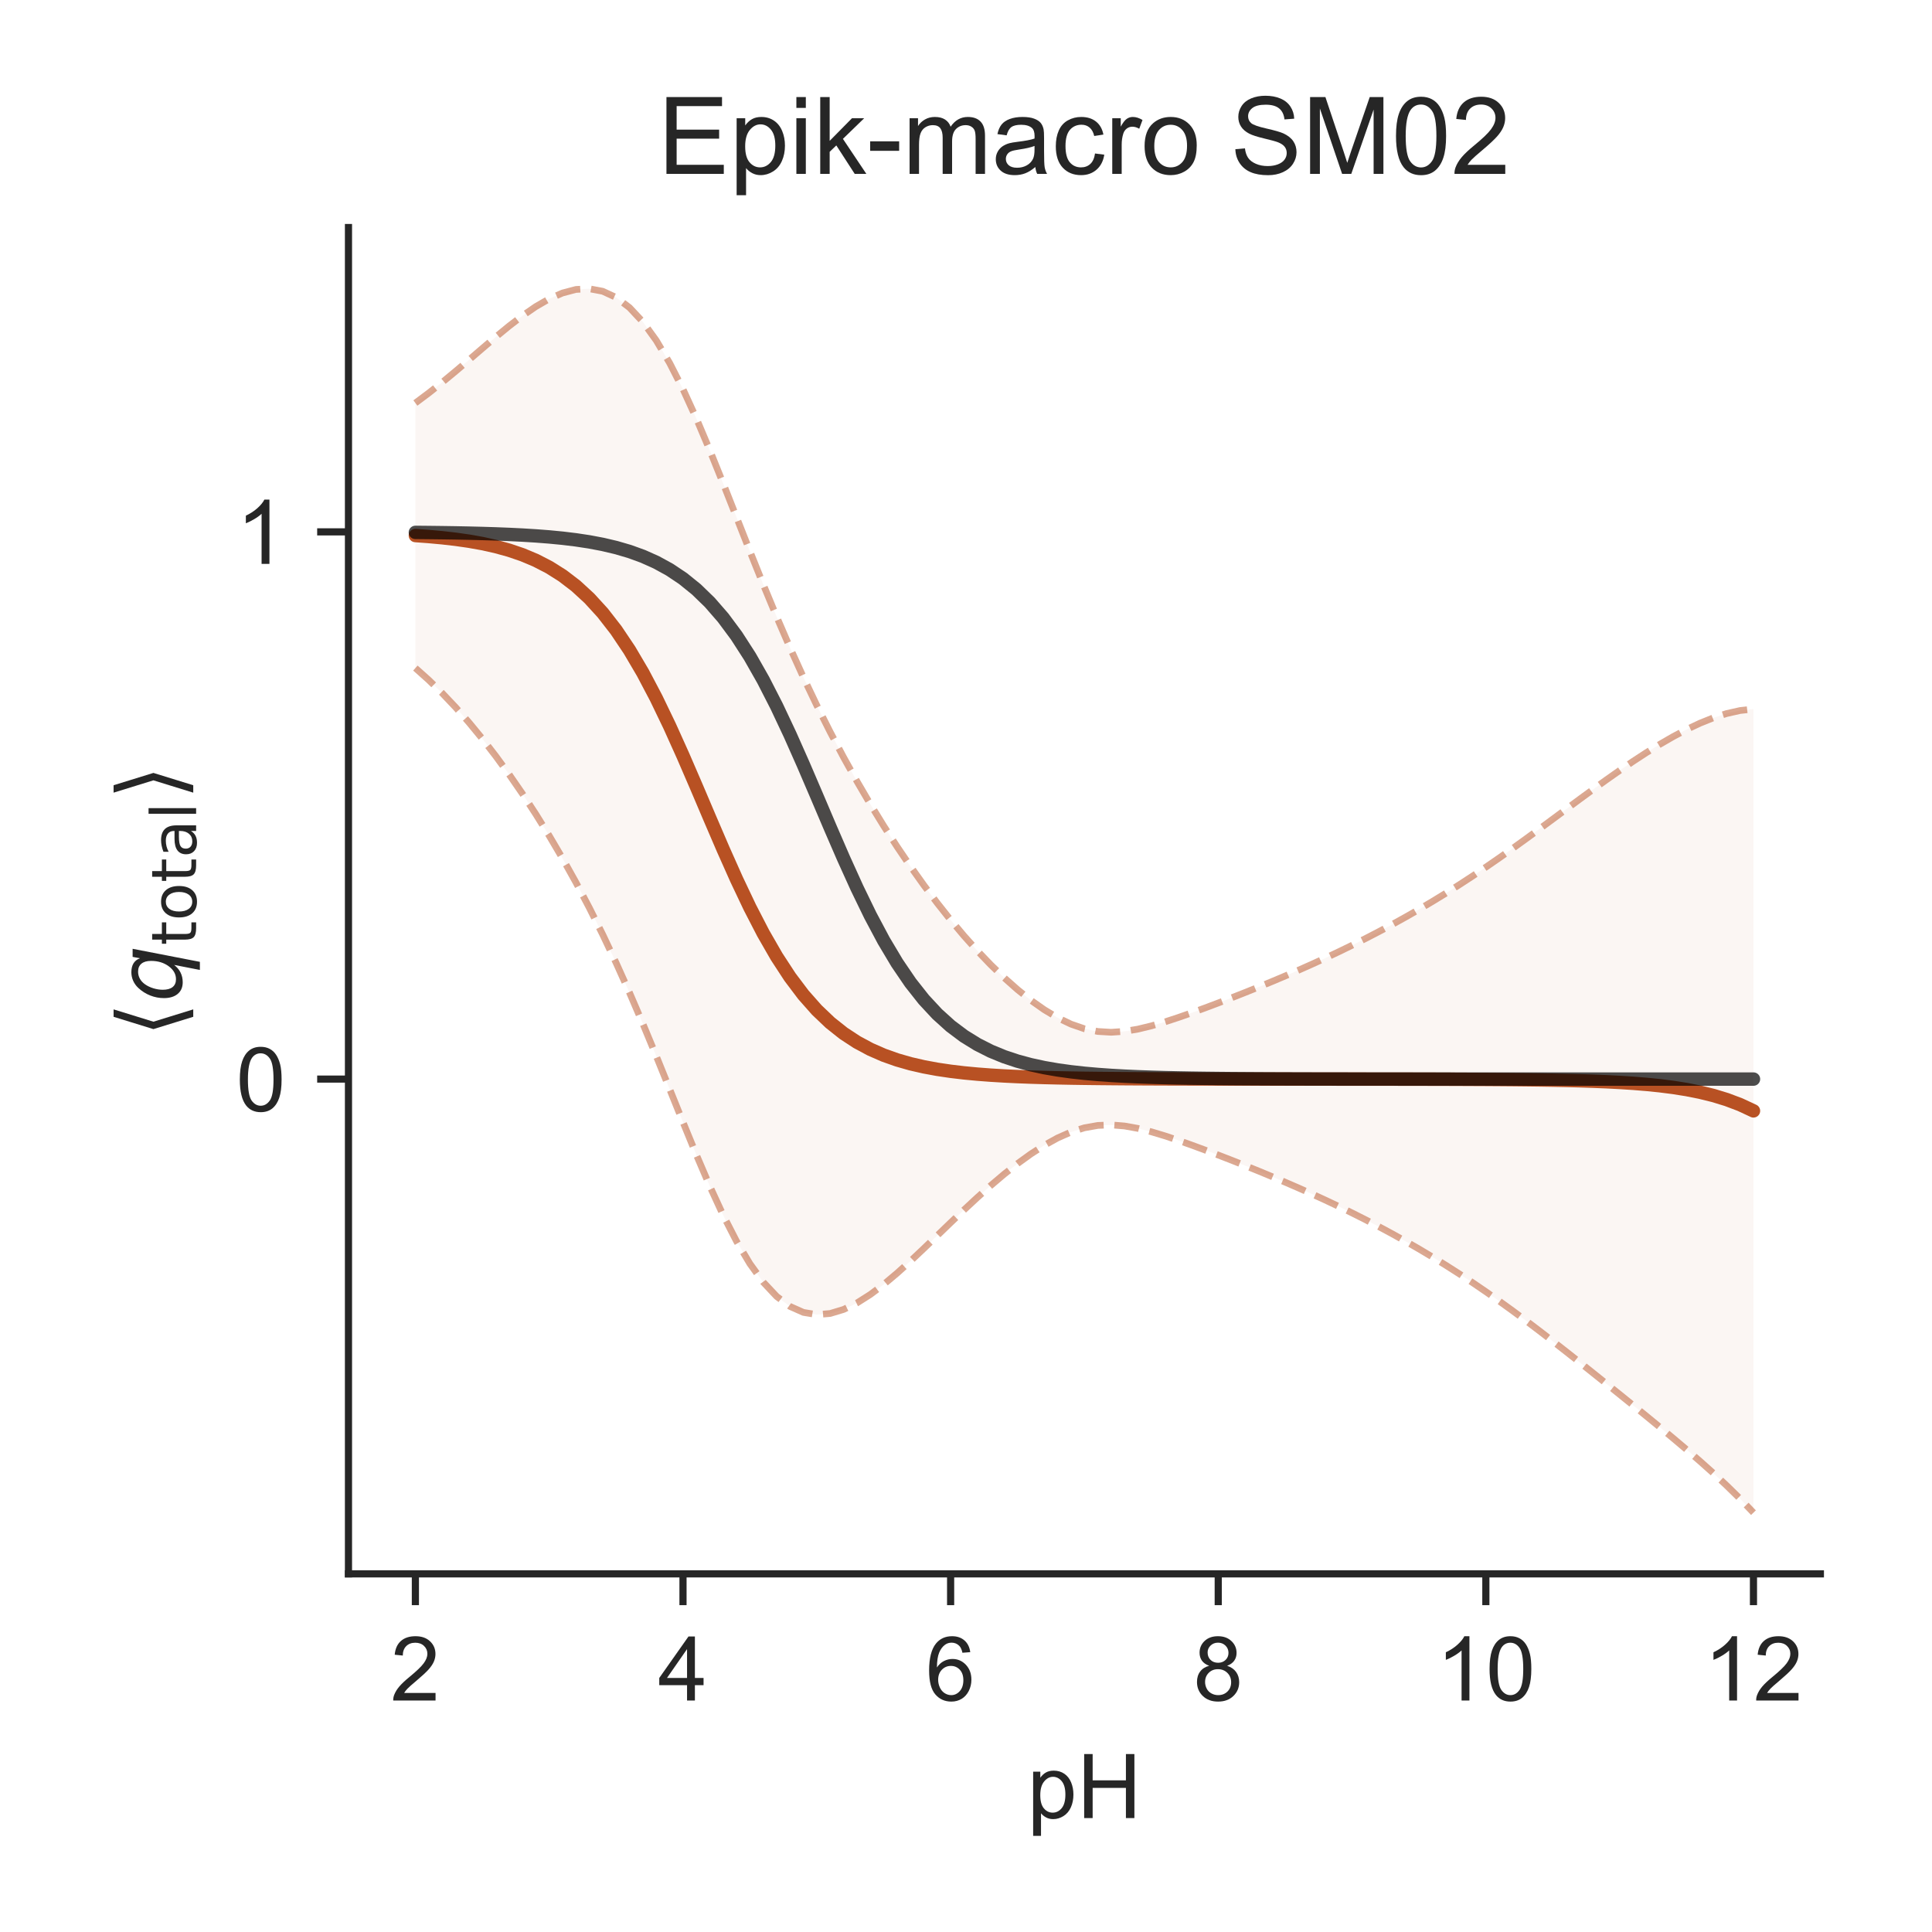 <?xml version="1.0" encoding="utf-8" standalone="no"?>
<!DOCTYPE svg PUBLIC "-//W3C//DTD SVG 1.1//EN"
  "http://www.w3.org/Graphics/SVG/1.1/DTD/svg11.dtd">
<!-- Created with matplotlib (http://matplotlib.org/) -->
<svg height="216pt" version="1.1" viewBox="0 0 216 216" width="216pt" xmlns="http://www.w3.org/2000/svg" xmlns:xlink="http://www.w3.org/1999/xlink">
 <defs>
  <style type="text/css">
*{stroke-linecap:butt;stroke-linejoin:round;}
  </style>
 </defs>
 <g id="figure_1">
  <g id="patch_1">
   <path d="M 0 216 
L 216 216 
L 216 0 
L 0 0 
z
" style="fill:#ffffff;"/>
  </g>
  <g id="axes_1">
   <g id="patch_2">
    <path d="M 38.96 175.96 
L 203.52 175.96 
L 203.52 25.44 
L 38.96 25.44 
z
" style="fill:#ffffff;"/>
   </g>
   <g id="matplotlib.axis_1">
    <g id="xtick_1">
     <g id="line2d_1">
      <defs>
       <path d="M 0 0 
L 0 3.5 
" id="m9ead425ee2" style="stroke:#262626;stroke-width:0.8;"/>
      </defs>
      <g>
       <use style="fill:#262626;stroke:#262626;stroke-width:0.8;" x="46.44" xlink:href="#m9ead425ee2" y="175.96"/>
      </g>
     </g>
     <g id="text_1">
      <!-- 2 -->
      <defs>
       <path d="M 50.344 8.453 
L 50.344 0 
L 3.031 0 
Q 2.938 3.172 4.047 6.109 
Q 5.859 10.938 9.828 15.625 
Q 13.812 20.312 21.344 26.469 
Q 33.016 36.031 37.109 41.625 
Q 41.219 47.219 41.219 52.203 
Q 41.219 57.422 37.469 61 
Q 33.734 64.594 27.734 64.594 
Q 21.391 64.594 17.578 60.781 
Q 13.766 56.984 13.719 50.25 
L 4.688 51.172 
Q 5.609 61.281 11.656 66.578 
Q 17.719 71.875 27.938 71.875 
Q 38.234 71.875 44.234 66.156 
Q 50.25 60.453 50.25 52 
Q 50.25 47.703 48.484 43.547 
Q 46.734 39.406 42.656 34.812 
Q 38.578 30.219 29.109 22.219 
Q 21.188 15.578 18.938 13.203 
Q 16.703 10.844 15.234 8.453 
z
" id="ArialMT-32"/>
      </defs>
      <g style="fill:#262626;" transform="translate(43.66 190.118)scale(0.1 -0.1)">
       <use xlink:href="#ArialMT-32"/>
      </g>
     </g>
    </g>
    <g id="xtick_2">
     <g id="line2d_2">
      <g>
       <use style="fill:#262626;stroke:#262626;stroke-width:0.8;" x="76.36" xlink:href="#m9ead425ee2" y="175.96"/>
      </g>
     </g>
     <g id="text_2">
      <!-- 4 -->
      <defs>
       <path d="M 32.328 0 
L 32.328 17.141 
L 1.266 17.141 
L 1.266 25.203 
L 33.938 71.578 
L 41.109 71.578 
L 41.109 25.203 
L 50.781 25.203 
L 50.781 17.141 
L 41.109 17.141 
L 41.109 0 
z
M 32.328 25.203 
L 32.328 57.469 
L 9.906 25.203 
z
" id="ArialMT-34"/>
      </defs>
      <g style="fill:#262626;" transform="translate(73.58 190.118)scale(0.1 -0.1)">
       <use xlink:href="#ArialMT-34"/>
      </g>
     </g>
    </g>
    <g id="xtick_3">
     <g id="line2d_3">
      <g>
       <use style="fill:#262626;stroke:#262626;stroke-width:0.8;" x="106.28" xlink:href="#m9ead425ee2" y="175.96"/>
      </g>
     </g>
     <g id="text_3">
      <!-- 6 -->
      <defs>
       <path d="M 49.75 54.047 
L 41.016 53.375 
Q 39.844 58.547 37.703 60.891 
Q 34.125 64.656 28.906 64.656 
Q 24.703 64.656 21.531 62.312 
Q 17.391 59.281 14.984 53.469 
Q 12.594 47.656 12.5 36.922 
Q 15.672 41.75 20.266 44.094 
Q 24.859 46.438 29.891 46.438 
Q 38.672 46.438 44.844 39.969 
Q 51.031 33.5 51.031 23.25 
Q 51.031 16.5 48.125 10.719 
Q 45.219 4.938 40.141 1.859 
Q 35.062 -1.219 28.609 -1.219 
Q 17.625 -1.219 10.688 6.859 
Q 3.766 14.938 3.766 33.5 
Q 3.766 54.25 11.422 63.672 
Q 18.109 71.875 29.438 71.875 
Q 37.891 71.875 43.281 67.141 
Q 48.688 62.406 49.75 54.047 
z
M 13.875 23.188 
Q 13.875 18.656 15.797 14.5 
Q 17.719 10.359 21.188 8.172 
Q 24.656 6 28.469 6 
Q 34.031 6 38.031 10.484 
Q 42.047 14.984 42.047 22.703 
Q 42.047 30.125 38.078 34.391 
Q 34.125 38.672 28.125 38.672 
Q 22.172 38.672 18.016 34.391 
Q 13.875 30.125 13.875 23.188 
z
" id="ArialMT-36"/>
      </defs>
      <g style="fill:#262626;" transform="translate(103.5 190.118)scale(0.1 -0.1)">
       <use xlink:href="#ArialMT-36"/>
      </g>
     </g>
    </g>
    <g id="xtick_4">
     <g id="line2d_4">
      <g>
       <use style="fill:#262626;stroke:#262626;stroke-width:0.8;" x="136.2" xlink:href="#m9ead425ee2" y="175.96"/>
      </g>
     </g>
     <g id="text_4">
      <!-- 8 -->
      <defs>
       <path d="M 17.672 38.812 
Q 12.203 40.828 9.562 44.531 
Q 6.938 48.25 6.938 53.422 
Q 6.938 61.234 12.547 66.547 
Q 18.172 71.875 27.484 71.875 
Q 36.859 71.875 42.578 66.422 
Q 48.297 60.984 48.297 53.172 
Q 48.297 48.188 45.672 44.5 
Q 43.062 40.828 37.75 38.812 
Q 44.344 36.672 47.781 31.875 
Q 51.219 27.094 51.219 20.453 
Q 51.219 11.281 44.719 5.031 
Q 38.234 -1.219 27.641 -1.219 
Q 17.047 -1.219 10.547 5.047 
Q 4.047 11.328 4.047 20.703 
Q 4.047 27.688 7.594 32.391 
Q 11.141 37.109 17.672 38.812 
z
M 15.922 53.719 
Q 15.922 48.641 19.188 45.406 
Q 22.469 42.188 27.688 42.188 
Q 32.766 42.188 36.016 45.375 
Q 39.266 48.578 39.266 53.219 
Q 39.266 58.062 35.906 61.359 
Q 32.562 64.656 27.594 64.656 
Q 22.562 64.656 19.234 61.422 
Q 15.922 58.203 15.922 53.719 
z
M 13.094 20.656 
Q 13.094 16.891 14.875 13.375 
Q 16.656 9.859 20.172 7.922 
Q 23.688 6 27.734 6 
Q 34.031 6 38.125 10.047 
Q 42.234 14.109 42.234 20.359 
Q 42.234 26.703 38.016 30.859 
Q 33.797 35.016 27.438 35.016 
Q 21.234 35.016 17.156 30.906 
Q 13.094 26.812 13.094 20.656 
z
" id="ArialMT-38"/>
      </defs>
      <g style="fill:#262626;" transform="translate(133.42 190.118)scale(0.1 -0.1)">
       <use xlink:href="#ArialMT-38"/>
      </g>
     </g>
    </g>
    <g id="xtick_5">
     <g id="line2d_5">
      <g>
       <use style="fill:#262626;stroke:#262626;stroke-width:0.8;" x="166.12" xlink:href="#m9ead425ee2" y="175.96"/>
      </g>
     </g>
     <g id="text_5">
      <!-- 10 -->
      <defs>
       <path d="M 37.25 0 
L 28.469 0 
L 28.469 56 
Q 25.297 52.984 20.141 49.953 
Q 14.984 46.922 10.891 45.406 
L 10.891 53.906 
Q 18.266 57.375 23.781 62.297 
Q 29.297 67.234 31.594 71.875 
L 37.25 71.875 
z
" id="ArialMT-31"/>
       <path d="M 4.156 35.297 
Q 4.156 48 6.766 55.734 
Q 9.375 63.484 14.516 67.672 
Q 19.672 71.875 27.484 71.875 
Q 33.25 71.875 37.594 69.547 
Q 41.938 67.234 44.766 62.859 
Q 47.609 58.5 49.219 52.219 
Q 50.828 45.953 50.828 35.297 
Q 50.828 22.703 48.234 14.969 
Q 45.656 7.234 40.5 3 
Q 35.359 -1.219 27.484 -1.219 
Q 17.141 -1.219 11.234 6.203 
Q 4.156 15.141 4.156 35.297 
z
M 13.188 35.297 
Q 13.188 17.672 17.312 11.828 
Q 21.438 6 27.484 6 
Q 33.547 6 37.672 11.859 
Q 41.797 17.719 41.797 35.297 
Q 41.797 52.984 37.672 58.781 
Q 33.547 64.594 27.391 64.594 
Q 21.344 64.594 17.719 59.469 
Q 13.188 52.938 13.188 35.297 
z
" id="ArialMT-30"/>
      </defs>
      <g style="fill:#262626;" transform="translate(160.559 190.118)scale(0.1 -0.1)">
       <use xlink:href="#ArialMT-31"/>
       <use x="55.615" xlink:href="#ArialMT-30"/>
      </g>
     </g>
    </g>
    <g id="xtick_6">
     <g id="line2d_6">
      <g>
       <use style="fill:#262626;stroke:#262626;stroke-width:0.8;" x="196.04" xlink:href="#m9ead425ee2" y="175.96"/>
      </g>
     </g>
     <g id="text_6">
      <!-- 12 -->
      <g style="fill:#262626;" transform="translate(190.479 190.118)scale(0.1 -0.1)">
       <use xlink:href="#ArialMT-31"/>
       <use x="55.615" xlink:href="#ArialMT-32"/>
      </g>
     </g>
    </g>
    <g id="text_7">
     <!-- pH -->
     <defs>
      <path d="M 6.594 -19.875 
L 6.594 51.859 
L 14.594 51.859 
L 14.594 45.125 
Q 17.438 49.078 21 51.047 
Q 24.562 53.031 29.641 53.031 
Q 36.281 53.031 41.359 49.609 
Q 46.438 46.188 49.016 39.953 
Q 51.609 33.734 51.609 26.312 
Q 51.609 18.359 48.75 11.984 
Q 45.906 5.609 40.453 2.219 
Q 35.016 -1.172 29 -1.172 
Q 24.609 -1.172 21.109 0.688 
Q 17.625 2.547 15.375 5.375 
L 15.375 -19.875 
z
M 14.547 25.641 
Q 14.547 15.625 18.594 10.844 
Q 22.656 6.062 28.422 6.062 
Q 34.281 6.062 38.453 11.016 
Q 42.625 15.969 42.625 26.375 
Q 42.625 36.281 38.547 41.203 
Q 34.469 46.141 28.812 46.141 
Q 23.188 46.141 18.859 40.891 
Q 14.547 35.641 14.547 25.641 
z
" id="ArialMT-70"/>
      <path d="M 8.016 0 
L 8.016 71.578 
L 17.484 71.578 
L 17.484 42.188 
L 54.688 42.188 
L 54.688 71.578 
L 64.156 71.578 
L 64.156 0 
L 54.688 0 
L 54.688 33.734 
L 17.484 33.734 
L 17.484 0 
z
" id="ArialMT-48"/>
     </defs>
     <g style="fill:#262626;" transform="translate(114.849 203.263)scale(0.1 -0.1)">
      <use xlink:href="#ArialMT-70"/>
      <use x="55.615" xlink:href="#ArialMT-48"/>
     </g>
    </g>
   </g>
   <g id="matplotlib.axis_2">
    <g id="ytick_1">
     <g id="line2d_7">
      <defs>
       <path d="M 0 0 
L -3.5 0 
" id="m7b2791ad64" style="stroke:#262626;stroke-width:0.8;"/>
      </defs>
      <g>
       <use style="fill:#262626;stroke:#262626;stroke-width:0.8;" x="38.96" xlink:href="#m7b2791ad64" y="120.643"/>
      </g>
     </g>
     <g id="text_8">
      <!-- 0 -->
      <g style="fill:#262626;" transform="translate(26.399 124.222)scale(0.1 -0.1)">
       <use xlink:href="#ArialMT-30"/>
      </g>
     </g>
    </g>
    <g id="ytick_2">
     <g id="line2d_8">
      <g>
       <use style="fill:#262626;stroke:#262626;stroke-width:0.8;" x="38.96" xlink:href="#m7b2791ad64" y="59.464"/>
      </g>
     </g>
     <g id="text_9">
      <!-- 1 -->
      <g style="fill:#262626;" transform="translate(26.399 63.043)scale(0.1 -0.1)">
       <use xlink:href="#ArialMT-31"/>
      </g>
     </g>
    </g>
    <g id="text_10">
     <!-- $\langle q_\mathsf{total} \rangle$ -->
     <defs>
      <path d="M 8.938 31.344 
L 22.703 75.875 
L 31 75.875 
L 17.234 31.344 
L 31 -13.188 
L 22.703 -13.188 
z
" id="DejaVuSans-27e8"/>
      <path d="M 41.703 8.203 
Q 38.094 3.469 33.172 1.016 
Q 28.266 -1.422 22.312 -1.422 
Q 14.016 -1.422 9.297 4.172 
Q 4.594 9.766 4.594 19.578 
Q 4.594 27.484 7.5 34.859 
Q 10.406 42.234 15.828 48.094 
Q 19.344 51.906 23.906 53.953 
Q 28.469 56 33.5 56 
Q 39.547 56 43.453 53.609 
Q 47.359 51.219 49.125 46.391 
L 50.688 54.594 
L 59.719 54.594 
L 45.125 -20.609 
L 36.078 -20.609 
z
M 13.922 20.906 
Q 13.922 13.672 16.938 9.891 
Q 19.969 6.109 25.688 6.109 
Q 34.188 6.109 40.188 14.234 
Q 46.188 22.359 46.188 33.984 
Q 46.188 41.016 43.078 44.75 
Q 39.984 48.484 34.188 48.484 
Q 29.938 48.484 26.312 46.5 
Q 22.703 44.531 20.016 40.719 
Q 17.188 36.719 15.547 31.344 
Q 13.922 25.984 13.922 20.906 
z
" id="DejaVuSans-Oblique-71"/>
      <path d="M 18.312 70.219 
L 18.312 54.688 
L 36.812 54.688 
L 36.812 47.703 
L 18.312 47.703 
L 18.312 18.016 
Q 18.312 11.328 20.141 9.422 
Q 21.969 7.516 27.594 7.516 
L 36.812 7.516 
L 36.812 0 
L 27.594 0 
Q 17.188 0 13.234 3.875 
Q 9.281 7.766 9.281 18.016 
L 9.281 47.703 
L 2.688 47.703 
L 2.688 54.688 
L 9.281 54.688 
L 9.281 70.219 
z
" id="DejaVuSans-74"/>
      <path d="M 30.609 48.391 
Q 23.391 48.391 19.188 42.75 
Q 14.984 37.109 14.984 27.297 
Q 14.984 17.484 19.156 11.844 
Q 23.344 6.203 30.609 6.203 
Q 37.797 6.203 41.984 11.859 
Q 46.188 17.531 46.188 27.297 
Q 46.188 37.016 41.984 42.703 
Q 37.797 48.391 30.609 48.391 
z
M 30.609 56 
Q 42.328 56 49.016 48.375 
Q 55.719 40.766 55.719 27.297 
Q 55.719 13.875 49.016 6.219 
Q 42.328 -1.422 30.609 -1.422 
Q 18.844 -1.422 12.172 6.219 
Q 5.516 13.875 5.516 27.297 
Q 5.516 40.766 12.172 48.375 
Q 18.844 56 30.609 56 
z
" id="DejaVuSans-6f"/>
      <path d="M 34.281 27.484 
Q 23.391 27.484 19.188 25 
Q 14.984 22.516 14.984 16.5 
Q 14.984 11.719 18.141 8.906 
Q 21.297 6.109 26.703 6.109 
Q 34.188 6.109 38.703 11.406 
Q 43.219 16.703 43.219 25.484 
L 43.219 27.484 
z
M 52.203 31.203 
L 52.203 0 
L 43.219 0 
L 43.219 8.297 
Q 40.141 3.328 35.547 0.953 
Q 30.953 -1.422 24.312 -1.422 
Q 15.922 -1.422 10.953 3.297 
Q 6 8.016 6 15.922 
Q 6 25.141 12.172 29.828 
Q 18.359 34.516 30.609 34.516 
L 43.219 34.516 
L 43.219 35.406 
Q 43.219 41.609 39.141 45 
Q 35.062 48.391 27.688 48.391 
Q 23 48.391 18.547 47.266 
Q 14.109 46.141 10.016 43.891 
L 10.016 52.203 
Q 14.938 54.109 19.578 55.047 
Q 24.219 56 28.609 56 
Q 40.484 56 46.344 49.844 
Q 52.203 43.703 52.203 31.203 
z
" id="DejaVuSans-61"/>
      <path d="M 9.422 75.984 
L 18.406 75.984 
L 18.406 0 
L 9.422 0 
z
" id="DejaVuSans-6c"/>
      <path d="M 30.078 31.344 
L 16.312 -13.188 
L 8.016 -13.188 
L 21.781 31.344 
L 8.016 75.875 
L 16.312 75.875 
z
" id="DejaVuSans-27e9"/>
     </defs>
     <g style="fill:#262626;" transform="translate(20.299 115.95)rotate(-90)scale(0.1 -0.1)">
      <use transform="translate(0 0.125)" xlink:href="#DejaVuSans-27e8"/>
      <use transform="translate(39.014 0.125)" xlink:href="#DejaVuSans-Oblique-71"/>
      <use transform="translate(102.49 -16.281)scale(0.7)" xlink:href="#DejaVuSans-74"/>
      <use transform="translate(129.937 -16.281)scale(0.7)" xlink:href="#DejaVuSans-6f"/>
      <use transform="translate(172.764 -16.281)scale(0.7)" xlink:href="#DejaVuSans-74"/>
      <use transform="translate(200.21 -16.281)scale(0.7)" xlink:href="#DejaVuSans-61"/>
      <use transform="translate(243.105 -16.281)scale(0.7)" xlink:href="#DejaVuSans-6c"/>
      <use transform="translate(265.288 0.125)" xlink:href="#DejaVuSans-27e9"/>
     </g>
    </g>
   </g>
   <g id="PolyCollection_1">
    <defs>
     <path d="M 46.44 -170.943 
L 46.44 -141.31 
L 47.936 -139.971 
L 49.432 -138.511 
L 50.928 -136.932 
L 52.424 -135.233 
L 53.92 -133.416 
L 55.416 -131.482 
L 56.912 -129.431 
L 58.408 -127.263 
L 59.904 -124.976 
L 61.4 -122.565 
L 62.896 -120.023 
L 64.392 -117.341 
L 65.888 -114.508 
L 67.384 -111.515 
L 68.88 -108.355 
L 70.376 -105.029 
L 71.872 -101.548 
L 73.368 -97.94 
L 74.864 -94.249 
L 76.36 -90.539 
L 77.856 -86.891 
L 79.352 -83.396 
L 80.848 -80.147 
L 82.344 -77.23 
L 83.84 -74.715 
L 85.336 -72.649 
L 86.832 -71.057 
L 88.328 -69.937 
L 89.824 -69.272 
L 91.32 -69.024 
L 92.816 -69.151 
L 94.312 -69.603 
L 95.808 -70.328 
L 97.304 -71.277 
L 98.8 -72.401 
L 100.296 -73.659 
L 101.792 -75.01 
L 103.288 -76.421 
L 104.784 -77.861 
L 106.28 -79.306 
L 107.776 -80.733 
L 109.272 -82.122 
L 110.768 -83.458 
L 112.264 -84.725 
L 113.76 -85.908 
L 115.256 -86.99 
L 116.752 -87.955 
L 118.248 -88.779 
L 119.744 -89.439 
L 121.24 -89.91 
L 122.736 -90.175 
L 124.232 -90.235 
L 125.728 -90.112 
L 127.224 -89.843 
L 128.72 -89.465 
L 130.216 -89.015 
L 131.712 -88.516 
L 133.208 -87.985 
L 134.704 -87.433 
L 136.2 -86.865 
L 137.696 -86.285 
L 139.192 -85.692 
L 140.688 -85.086 
L 142.184 -84.467 
L 143.68 -83.833 
L 145.176 -83.184 
L 146.672 -82.517 
L 148.168 -81.831 
L 149.664 -81.124 
L 151.16 -80.395 
L 152.656 -79.642 
L 154.152 -78.864 
L 155.648 -78.059 
L 157.144 -77.227 
L 158.64 -76.366 
L 160.136 -75.474 
L 161.632 -74.552 
L 163.128 -73.597 
L 164.624 -72.61 
L 166.12 -71.589 
L 167.616 -70.537 
L 169.112 -69.456 
L 170.608 -68.346 
L 172.104 -67.212 
L 173.6 -66.058 
L 175.096 -64.888 
L 176.592 -63.704 
L 178.088 -62.511 
L 179.584 -61.31 
L 181.08 -60.103 
L 182.576 -58.892 
L 184.072 -57.673 
L 185.568 -56.444 
L 187.064 -55.2 
L 188.56 -53.935 
L 190.056 -52.639 
L 191.552 -51.301 
L 193.048 -49.906 
L 194.544 -48.44 
L 196.04 -46.882 
L 196.04 -136.726 
L 196.04 -136.726 
L 194.544 -136.562 
L 193.048 -136.226 
L 191.552 -135.746 
L 190.056 -135.144 
L 188.56 -134.439 
L 187.064 -133.648 
L 185.568 -132.783 
L 184.072 -131.858 
L 182.576 -130.88 
L 181.08 -129.861 
L 179.584 -128.808 
L 178.088 -127.73 
L 176.592 -126.634 
L 175.096 -125.527 
L 173.6 -124.418 
L 172.104 -123.313 
L 170.608 -122.218 
L 169.112 -121.14 
L 167.616 -120.082 
L 166.12 -119.05 
L 164.624 -118.045 
L 163.128 -117.07 
L 161.632 -116.125 
L 160.136 -115.21 
L 158.64 -114.325 
L 157.144 -113.469 
L 155.648 -112.641 
L 154.152 -111.84 
L 152.656 -111.064 
L 151.16 -110.314 
L 149.664 -109.587 
L 148.168 -108.882 
L 146.672 -108.197 
L 145.176 -107.532 
L 143.68 -106.884 
L 142.184 -106.253 
L 140.688 -105.636 
L 139.192 -105.033 
L 137.696 -104.443 
L 136.2 -103.866 
L 134.704 -103.303 
L 133.208 -102.757 
L 131.712 -102.234 
L 130.216 -101.744 
L 128.72 -101.305 
L 127.224 -100.942 
L 125.728 -100.691 
L 124.232 -100.591 
L 122.736 -100.68 
L 121.24 -100.981 
L 119.744 -101.498 
L 118.248 -102.215 
L 116.752 -103.111 
L 115.256 -104.166 
L 113.76 -105.363 
L 112.264 -106.689 
L 110.768 -108.136 
L 109.272 -109.698 
L 107.776 -111.37 
L 106.28 -113.151 
L 104.784 -115.039 
L 103.288 -117.033 
L 101.792 -119.133 
L 100.296 -121.341 
L 98.8 -123.659 
L 97.304 -126.093 
L 95.808 -128.648 
L 94.312 -131.334 
L 92.816 -134.16 
L 91.32 -137.137 
L 89.824 -140.274 
L 88.328 -143.575 
L 86.832 -147.038 
L 85.336 -150.647 
L 83.84 -154.372 
L 82.344 -158.165 
L 80.848 -161.958 
L 79.352 -165.669 
L 77.856 -169.209 
L 76.36 -172.485 
L 74.864 -175.418 
L 73.368 -177.941 
L 71.872 -180.012 
L 70.376 -181.612 
L 68.88 -182.746 
L 67.384 -183.436 
L 65.888 -183.718 
L 64.392 -183.638 
L 62.896 -183.244 
L 61.4 -182.589 
L 59.904 -181.723 
L 58.408 -180.693 
L 56.912 -179.544 
L 55.416 -178.315 
L 53.92 -177.043 
L 52.424 -175.757 
L 50.928 -174.484 
L 49.432 -173.247 
L 47.936 -172.062 
L 46.44 -170.943 
z
" id="m9236702071" style="stroke:#ffffff;stroke-opacity:0.05;"/>
    </defs>
    <g clip-path="url(#p3e6992e25c)">
     <use style="fill:#b1400d;fill-opacity:0.05;stroke:#ffffff;stroke-opacity:0.05;" x="0" xlink:href="#m9236702071" y="216"/>
    </g>
   </g>
   <g id="line2d_9">
    <path clip-path="url(#p3e6992e25c)" d="M 46.44 59.874 
L 47.936 59.984 
L 49.432 60.121 
L 50.928 60.292 
L 52.424 60.505 
L 53.92 60.771 
L 55.416 61.102 
L 56.912 61.513 
L 58.408 62.022 
L 59.904 62.651 
L 61.4 63.423 
L 62.896 64.366 
L 64.392 65.511 
L 65.888 66.887 
L 67.384 68.524 
L 68.88 70.449 
L 70.376 72.679 
L 71.872 75.22 
L 73.368 78.06 
L 74.864 81.167 
L 76.36 84.488 
L 77.856 87.95 
L 79.352 91.467 
L 80.848 94.948 
L 82.344 98.303 
L 83.84 101.457 
L 85.336 104.352 
L 86.832 106.953 
L 88.328 109.244 
L 89.824 111.227 
L 91.32 112.919 
L 92.816 114.344 
L 94.312 115.532 
L 95.808 116.512 
L 97.304 117.315 
L 98.8 117.97 
L 100.296 118.5 
L 101.792 118.929 
L 103.288 119.273 
L 104.784 119.55 
L 106.28 119.771 
L 107.776 119.949 
L 109.272 120.09 
L 110.768 120.203 
L 112.264 120.293 
L 113.76 120.365 
L 115.256 120.422 
L 116.752 120.467 
L 118.248 120.503 
L 119.744 120.532 
L 121.24 120.555 
L 122.736 120.573 
L 124.232 120.587 
L 125.728 120.599 
L 127.224 120.608 
L 128.72 120.615 
L 130.216 120.621 
L 131.712 120.625 
L 133.208 120.629 
L 134.704 120.632 
L 136.2 120.634 
L 137.696 120.636 
L 139.192 120.638 
L 140.688 120.639 
L 142.184 120.64 
L 143.68 120.641 
L 145.176 120.642 
L 146.672 120.643 
L 148.168 120.644 
L 149.664 120.645 
L 151.16 120.646 
L 152.656 120.647 
L 154.152 120.648 
L 155.648 120.65 
L 157.144 120.652 
L 158.64 120.654 
L 160.136 120.658 
L 161.632 120.661 
L 163.128 120.666 
L 164.624 120.673 
L 166.12 120.68 
L 167.616 120.69 
L 169.112 120.702 
L 170.608 120.718 
L 172.104 120.737 
L 173.6 120.762 
L 175.096 120.793 
L 176.592 120.831 
L 178.088 120.88 
L 179.584 120.941 
L 181.08 121.018 
L 182.576 121.114 
L 184.072 121.235 
L 185.568 121.386 
L 187.064 121.576 
L 188.56 121.813 
L 190.056 122.109 
L 191.552 122.477 
L 193.048 122.934 
L 194.544 123.499 
L 196.04 124.196 
" style="fill:none;opacity:0.9;stroke:#b1400d;stroke-linecap:round;stroke-width:1.5;"/>
   </g>
   <g id="line2d_10">
    <path clip-path="url(#p3e6992e25c)" d="M 46.44 59.521 
L 47.936 59.536 
L 49.432 59.554 
L 50.928 59.577 
L 52.424 59.607 
L 53.92 59.644 
L 55.416 59.69 
L 56.912 59.749 
L 58.408 59.822 
L 59.904 59.914 
L 61.4 60.029 
L 62.896 60.174 
L 64.392 60.355 
L 65.888 60.582 
L 67.384 60.865 
L 68.88 61.218 
L 70.376 61.655 
L 71.872 62.197 
L 73.368 62.866 
L 74.864 63.686 
L 76.36 64.686 
L 77.856 65.896 
L 79.352 67.347 
L 80.848 69.068 
L 82.344 71.082 
L 83.84 73.405 
L 85.336 76.037 
L 86.832 78.96 
L 88.328 82.137 
L 89.824 85.509 
L 91.32 88.997 
L 92.816 92.513 
L 94.312 95.965 
L 95.808 99.267 
L 97.304 102.349 
L 98.8 105.159 
L 100.296 107.668 
L 101.792 109.867 
L 103.288 111.761 
L 104.784 113.371 
L 106.28 114.722 
L 107.776 115.844 
L 109.272 116.768 
L 110.768 117.525 
L 112.264 118.14 
L 113.76 118.638 
L 115.256 119.039 
L 116.752 119.362 
L 118.248 119.621 
L 119.744 119.828 
L 121.24 119.994 
L 122.736 120.126 
L 124.232 120.232 
L 125.728 120.316 
L 127.224 120.383 
L 128.72 120.436 
L 130.216 120.479 
L 131.712 120.512 
L 133.208 120.539 
L 134.704 120.56 
L 136.2 120.577 
L 137.696 120.591 
L 139.192 120.601 
L 140.688 120.61 
L 142.184 120.617 
L 143.68 120.622 
L 145.176 120.626 
L 146.672 120.63 
L 148.168 120.632 
L 149.664 120.635 
L 151.16 120.636 
L 152.656 120.638 
L 154.152 120.639 
L 155.648 120.639 
L 157.144 120.64 
L 158.64 120.641 
L 160.136 120.641 
L 161.632 120.641 
L 163.128 120.642 
L 164.624 120.642 
L 166.12 120.642 
L 167.616 120.642 
L 169.112 120.642 
L 170.608 120.642 
L 172.104 120.643 
L 173.6 120.643 
L 175.096 120.643 
L 176.592 120.643 
L 178.088 120.643 
L 179.584 120.643 
L 181.08 120.643 
L 182.576 120.643 
L 184.072 120.643 
L 185.568 120.643 
L 187.064 120.643 
L 188.56 120.643 
L 190.056 120.643 
L 191.552 120.643 
L 193.048 120.643 
L 194.544 120.643 
L 196.04 120.643 
" style="fill:none;opacity:0.7;stroke:#000000;stroke-linecap:round;stroke-width:1.5;"/>
   </g>
   <g id="line2d_11">
    <path clip-path="url(#p3e6992e25c)" d="M 46.44 45.057 
L 47.936 43.938 
L 49.432 42.753 
L 50.928 41.516 
L 52.424 40.243 
L 53.92 38.957 
L 55.416 37.685 
L 56.912 36.456 
L 58.408 35.307 
L 59.904 34.277 
L 61.4 33.411 
L 62.896 32.756 
L 64.392 32.362 
L 65.888 32.282 
L 67.384 32.564 
L 68.88 33.254 
L 70.376 34.388 
L 71.872 35.988 
L 73.368 38.059 
L 74.864 40.582 
L 76.36 43.515 
L 77.856 46.791 
L 79.352 50.331 
L 80.848 54.042 
L 82.344 57.835 
L 83.84 61.628 
L 85.336 65.353 
L 86.832 68.962 
L 88.328 72.425 
L 89.824 75.726 
L 91.32 78.863 
L 92.816 81.84 
L 94.312 84.666 
L 95.808 87.352 
L 97.304 89.907 
L 98.8 92.341 
L 100.296 94.659 
L 101.792 96.867 
L 103.288 98.967 
L 104.784 100.961 
L 106.28 102.849 
L 107.776 104.63 
L 109.272 106.302 
L 110.768 107.864 
L 112.264 109.311 
L 113.76 110.637 
L 115.256 111.834 
L 116.752 112.889 
L 118.248 113.785 
L 119.744 114.502 
L 121.24 115.019 
L 122.736 115.32 
L 124.232 115.409 
L 125.728 115.309 
L 127.224 115.058 
L 128.72 114.695 
L 130.216 114.256 
L 131.712 113.766 
L 133.208 113.243 
L 134.704 112.697 
L 136.2 112.134 
L 137.696 111.557 
L 139.192 110.967 
L 140.688 110.364 
L 142.184 109.747 
L 143.68 109.116 
L 145.176 108.468 
L 146.672 107.803 
L 148.168 107.118 
L 149.664 106.413 
L 151.16 105.686 
L 152.656 104.936 
L 154.152 104.16 
L 155.648 103.359 
L 157.144 102.531 
L 158.64 101.675 
L 160.136 100.79 
L 161.632 99.875 
L 163.128 98.93 
L 164.624 97.955 
L 166.12 96.95 
L 167.616 95.918 
L 169.112 94.86 
L 170.608 93.782 
L 172.104 92.687 
L 173.6 91.582 
L 175.096 90.473 
L 176.592 89.366 
L 178.088 88.27 
L 179.584 87.192 
L 181.08 86.139 
L 182.576 85.12 
L 184.072 84.142 
L 185.568 83.217 
L 187.064 82.352 
L 188.56 81.561 
L 190.056 80.856 
L 191.552 80.254 
L 193.048 79.774 
L 194.544 79.438 
L 196.04 79.274 
" style="fill:none;opacity:0.45;stroke:#b1400d;stroke-dasharray:2.775,1.2;stroke-dashoffset:0;stroke-width:0.75;"/>
   </g>
   <g id="line2d_12">
    <path clip-path="url(#p3e6992e25c)" d="M 46.44 74.69 
L 47.936 76.029 
L 49.432 77.489 
L 50.928 79.068 
L 52.424 80.767 
L 53.92 82.584 
L 55.416 84.518 
L 56.912 86.569 
L 58.408 88.737 
L 59.904 91.024 
L 61.4 93.435 
L 62.896 95.977 
L 64.392 98.659 
L 65.888 101.492 
L 67.384 104.485 
L 68.88 107.645 
L 70.376 110.971 
L 71.872 114.452 
L 73.368 118.06 
L 74.864 121.751 
L 76.36 125.461 
L 77.856 129.109 
L 79.352 132.604 
L 80.848 135.853 
L 82.344 138.77 
L 83.84 141.285 
L 85.336 143.351 
L 86.832 144.943 
L 88.328 146.063 
L 89.824 146.728 
L 91.32 146.976 
L 92.816 146.849 
L 94.312 146.397 
L 95.808 145.672 
L 97.304 144.723 
L 98.8 143.599 
L 100.296 142.341 
L 101.792 140.99 
L 103.288 139.579 
L 104.784 138.139 
L 106.28 136.694 
L 107.776 135.267 
L 109.272 133.878 
L 110.768 132.542 
L 112.264 131.275 
L 113.76 130.092 
L 115.256 129.01 
L 116.752 128.045 
L 118.248 127.221 
L 119.744 126.561 
L 121.24 126.09 
L 122.736 125.825 
L 124.232 125.765 
L 125.728 125.888 
L 127.224 126.157 
L 128.72 126.535 
L 130.216 126.985 
L 131.712 127.484 
L 133.208 128.015 
L 134.704 128.567 
L 136.2 129.135 
L 137.696 129.715 
L 139.192 130.308 
L 140.688 130.914 
L 142.184 131.533 
L 143.68 132.167 
L 145.176 132.816 
L 146.672 133.483 
L 148.168 134.169 
L 149.664 134.876 
L 151.16 135.605 
L 152.656 136.358 
L 154.152 137.136 
L 155.648 137.941 
L 157.144 138.773 
L 158.64 139.634 
L 160.136 140.526 
L 161.632 141.448 
L 163.128 142.403 
L 164.624 143.39 
L 166.12 144.411 
L 167.616 145.463 
L 169.112 146.544 
L 170.608 147.654 
L 172.104 148.788 
L 173.6 149.942 
L 175.096 151.112 
L 176.592 152.296 
L 178.088 153.489 
L 179.584 154.69 
L 181.08 155.897 
L 182.576 157.108 
L 184.072 158.327 
L 185.568 159.556 
L 187.064 160.8 
L 188.56 162.065 
L 190.056 163.361 
L 191.552 164.699 
L 193.048 166.094 
L 194.544 167.56 
L 196.04 169.118 
" style="fill:none;opacity:0.45;stroke:#b1400d;stroke-dasharray:2.775,1.2;stroke-dashoffset:0;stroke-width:0.75;"/>
   </g>
   <g id="patch_3">
    <path d="M 38.96 175.96 
L 38.96 25.44 
" style="fill:none;stroke:#262626;stroke-linecap:square;stroke-linejoin:miter;stroke-width:0.8;"/>
   </g>
   <g id="patch_4">
    <path d="M 38.96 175.96 
L 203.52 175.96 
" style="fill:none;stroke:#262626;stroke-linecap:square;stroke-linejoin:miter;stroke-width:0.8;"/>
   </g>
   <g id="text_11">
    <!-- Epik-macro SM02 -->
    <defs>
     <path d="M 7.906 0 
L 7.906 71.578 
L 59.672 71.578 
L 59.672 63.141 
L 17.391 63.141 
L 17.391 41.219 
L 56.984 41.219 
L 56.984 32.812 
L 17.391 32.812 
L 17.391 8.453 
L 61.328 8.453 
L 61.328 0 
z
" id="ArialMT-45"/>
     <path d="M 6.641 61.469 
L 6.641 71.578 
L 15.438 71.578 
L 15.438 61.469 
z
M 6.641 0 
L 6.641 51.859 
L 15.438 51.859 
L 15.438 0 
z
" id="ArialMT-69"/>
     <path d="M 6.641 0 
L 6.641 71.578 
L 15.438 71.578 
L 15.438 30.766 
L 36.234 51.859 
L 47.609 51.859 
L 27.781 32.625 
L 49.609 0 
L 38.766 0 
L 21.625 26.516 
L 15.438 20.562 
L 15.438 0 
z
" id="ArialMT-6b"/>
     <path d="M 3.172 21.484 
L 3.172 30.328 
L 30.172 30.328 
L 30.172 21.484 
z
" id="ArialMT-2d"/>
     <path d="M 6.594 0 
L 6.594 51.859 
L 14.453 51.859 
L 14.453 44.578 
Q 16.891 48.391 20.938 50.703 
Q 25 53.031 30.172 53.031 
Q 35.938 53.031 39.625 50.641 
Q 43.312 48.25 44.828 43.953 
Q 50.984 53.031 60.844 53.031 
Q 68.562 53.031 72.703 48.75 
Q 76.859 44.484 76.859 35.594 
L 76.859 0 
L 68.109 0 
L 68.109 32.672 
Q 68.109 37.938 67.25 40.25 
Q 66.406 42.578 64.156 43.984 
Q 61.922 45.406 58.891 45.406 
Q 53.422 45.406 49.797 41.766 
Q 46.188 38.141 46.188 30.125 
L 46.188 0 
L 37.406 0 
L 37.406 33.688 
Q 37.406 39.547 35.25 42.469 
Q 33.109 45.406 28.219 45.406 
Q 24.516 45.406 21.359 43.453 
Q 18.219 41.5 16.797 37.734 
Q 15.375 33.984 15.375 26.906 
L 15.375 0 
z
" id="ArialMT-6d"/>
     <path d="M 40.438 6.391 
Q 35.547 2.25 31.031 0.531 
Q 26.516 -1.172 21.344 -1.172 
Q 12.797 -1.172 8.203 3 
Q 3.609 7.172 3.609 13.672 
Q 3.609 17.484 5.344 20.625 
Q 7.078 23.781 9.891 25.688 
Q 12.703 27.594 16.219 28.562 
Q 18.797 29.25 24.031 29.891 
Q 34.672 31.156 39.703 32.906 
Q 39.75 34.719 39.75 35.203 
Q 39.75 40.578 37.25 42.781 
Q 33.891 45.75 27.25 45.75 
Q 21.047 45.75 18.094 43.578 
Q 15.141 41.406 13.719 35.891 
L 5.125 37.062 
Q 6.297 42.578 8.984 45.969 
Q 11.672 49.359 16.75 51.188 
Q 21.828 53.031 28.516 53.031 
Q 35.156 53.031 39.297 51.469 
Q 43.453 49.906 45.406 47.531 
Q 47.359 45.172 48.141 41.547 
Q 48.578 39.312 48.578 33.453 
L 48.578 21.734 
Q 48.578 9.469 49.141 6.219 
Q 49.703 2.984 51.375 0 
L 42.188 0 
Q 40.828 2.734 40.438 6.391 
z
M 39.703 26.031 
Q 34.906 24.078 25.344 22.703 
Q 19.922 21.922 17.672 20.938 
Q 15.438 19.969 14.203 18.094 
Q 12.984 16.219 12.984 13.922 
Q 12.984 10.406 15.641 8.062 
Q 18.312 5.719 23.438 5.719 
Q 28.516 5.719 32.469 7.938 
Q 36.422 10.156 38.281 14.016 
Q 39.703 17 39.703 22.797 
z
" id="ArialMT-61"/>
     <path d="M 40.438 19 
L 49.078 17.875 
Q 47.656 8.938 41.812 3.875 
Q 35.984 -1.172 27.484 -1.172 
Q 16.844 -1.172 10.375 5.781 
Q 3.906 12.75 3.906 25.734 
Q 3.906 34.125 6.688 40.422 
Q 9.469 46.734 15.156 49.875 
Q 20.844 53.031 27.547 53.031 
Q 35.984 53.031 41.359 48.75 
Q 46.734 44.484 48.25 36.625 
L 39.703 35.297 
Q 38.484 40.531 35.375 43.156 
Q 32.281 45.797 27.875 45.797 
Q 21.234 45.797 17.078 41.031 
Q 12.938 36.281 12.938 25.984 
Q 12.938 15.531 16.938 10.797 
Q 20.953 6.062 27.391 6.062 
Q 32.562 6.062 36.031 9.234 
Q 39.5 12.406 40.438 19 
z
" id="ArialMT-63"/>
     <path d="M 6.5 0 
L 6.5 51.859 
L 14.406 51.859 
L 14.406 44 
Q 17.438 49.516 20 51.266 
Q 22.562 53.031 25.641 53.031 
Q 30.078 53.031 34.672 50.203 
L 31.641 42.047 
Q 28.422 43.953 25.203 43.953 
Q 22.312 43.953 20.016 42.219 
Q 17.719 40.484 16.75 37.406 
Q 15.281 32.719 15.281 27.156 
L 15.281 0 
z
" id="ArialMT-72"/>
     <path d="M 3.328 25.922 
Q 3.328 40.328 11.328 47.266 
Q 18.016 53.031 27.641 53.031 
Q 38.328 53.031 45.109 46.016 
Q 51.906 39.016 51.906 26.656 
Q 51.906 16.656 48.906 10.906 
Q 45.906 5.172 40.156 2 
Q 34.422 -1.172 27.641 -1.172 
Q 16.75 -1.172 10.031 5.812 
Q 3.328 12.797 3.328 25.922 
z
M 12.359 25.922 
Q 12.359 15.969 16.703 11.016 
Q 21.047 6.062 27.641 6.062 
Q 34.188 6.062 38.531 11.031 
Q 42.875 16.016 42.875 26.219 
Q 42.875 35.844 38.5 40.797 
Q 34.125 45.75 27.641 45.75 
Q 21.047 45.75 16.703 40.812 
Q 12.359 35.891 12.359 25.922 
z
" id="ArialMT-6f"/>
     <path id="ArialMT-20"/>
     <path d="M 4.5 23 
L 13.422 23.781 
Q 14.062 18.406 16.375 14.969 
Q 18.703 11.531 23.578 9.406 
Q 28.469 7.281 34.578 7.281 
Q 39.984 7.281 44.141 8.891 
Q 48.297 10.5 50.312 13.297 
Q 52.344 16.109 52.344 19.438 
Q 52.344 22.797 50.391 25.312 
Q 48.438 27.828 43.953 29.547 
Q 41.062 30.672 31.203 33.031 
Q 21.344 35.406 17.391 37.5 
Q 12.25 40.188 9.734 44.156 
Q 7.234 48.141 7.234 53.078 
Q 7.234 58.5 10.297 63.203 
Q 13.375 67.922 19.281 70.359 
Q 25.203 72.797 32.422 72.797 
Q 40.375 72.797 46.453 70.234 
Q 52.547 67.672 55.812 62.688 
Q 59.078 57.719 59.328 51.422 
L 50.25 50.734 
Q 49.516 57.516 45.281 60.984 
Q 41.062 64.453 32.812 64.453 
Q 24.219 64.453 20.281 61.297 
Q 16.359 58.156 16.359 53.719 
Q 16.359 49.859 19.141 47.359 
Q 21.875 44.875 33.422 42.266 
Q 44.969 39.656 49.266 37.703 
Q 55.516 34.812 58.484 30.391 
Q 61.469 25.984 61.469 20.219 
Q 61.469 14.5 58.203 9.438 
Q 54.938 4.391 48.797 1.578 
Q 42.672 -1.219 35.016 -1.219 
Q 25.297 -1.219 18.719 1.609 
Q 12.156 4.438 8.422 10.125 
Q 4.688 15.828 4.5 23 
z
" id="ArialMT-53"/>
     <path d="M 7.422 0 
L 7.422 71.578 
L 21.688 71.578 
L 38.625 20.906 
Q 40.969 13.812 42.047 10.297 
Q 43.266 14.203 45.844 21.781 
L 62.984 71.578 
L 75.734 71.578 
L 75.734 0 
L 66.609 0 
L 66.609 59.906 
L 45.797 0 
L 37.25 0 
L 16.547 60.938 
L 16.547 0 
z
" id="ArialMT-4d"/>
    </defs>
    <g style="fill:#262626;" transform="translate(73.562 19.44)scale(0.12 -0.12)">
     <use xlink:href="#ArialMT-45"/>
     <use x="66.699" xlink:href="#ArialMT-70"/>
     <use x="122.314" xlink:href="#ArialMT-69"/>
     <use x="144.531" xlink:href="#ArialMT-6b"/>
     <use x="194.531" xlink:href="#ArialMT-2d"/>
     <use x="227.832" xlink:href="#ArialMT-6d"/>
     <use x="311.133" xlink:href="#ArialMT-61"/>
     <use x="366.748" xlink:href="#ArialMT-63"/>
     <use x="416.748" xlink:href="#ArialMT-72"/>
     <use x="450.049" xlink:href="#ArialMT-6f"/>
     <use x="505.664" xlink:href="#ArialMT-20"/>
     <use x="533.447" xlink:href="#ArialMT-53"/>
     <use x="600.146" xlink:href="#ArialMT-4d"/>
     <use x="683.447" xlink:href="#ArialMT-30"/>
     <use x="739.062" xlink:href="#ArialMT-32"/>
    </g>
   </g>
  </g>
 </g>
 <defs>
  <clipPath id="p3e6992e25c">
   <rect height="150.52" width="164.56" x="38.96" y="25.44"/>
  </clipPath>
 </defs>
</svg>
